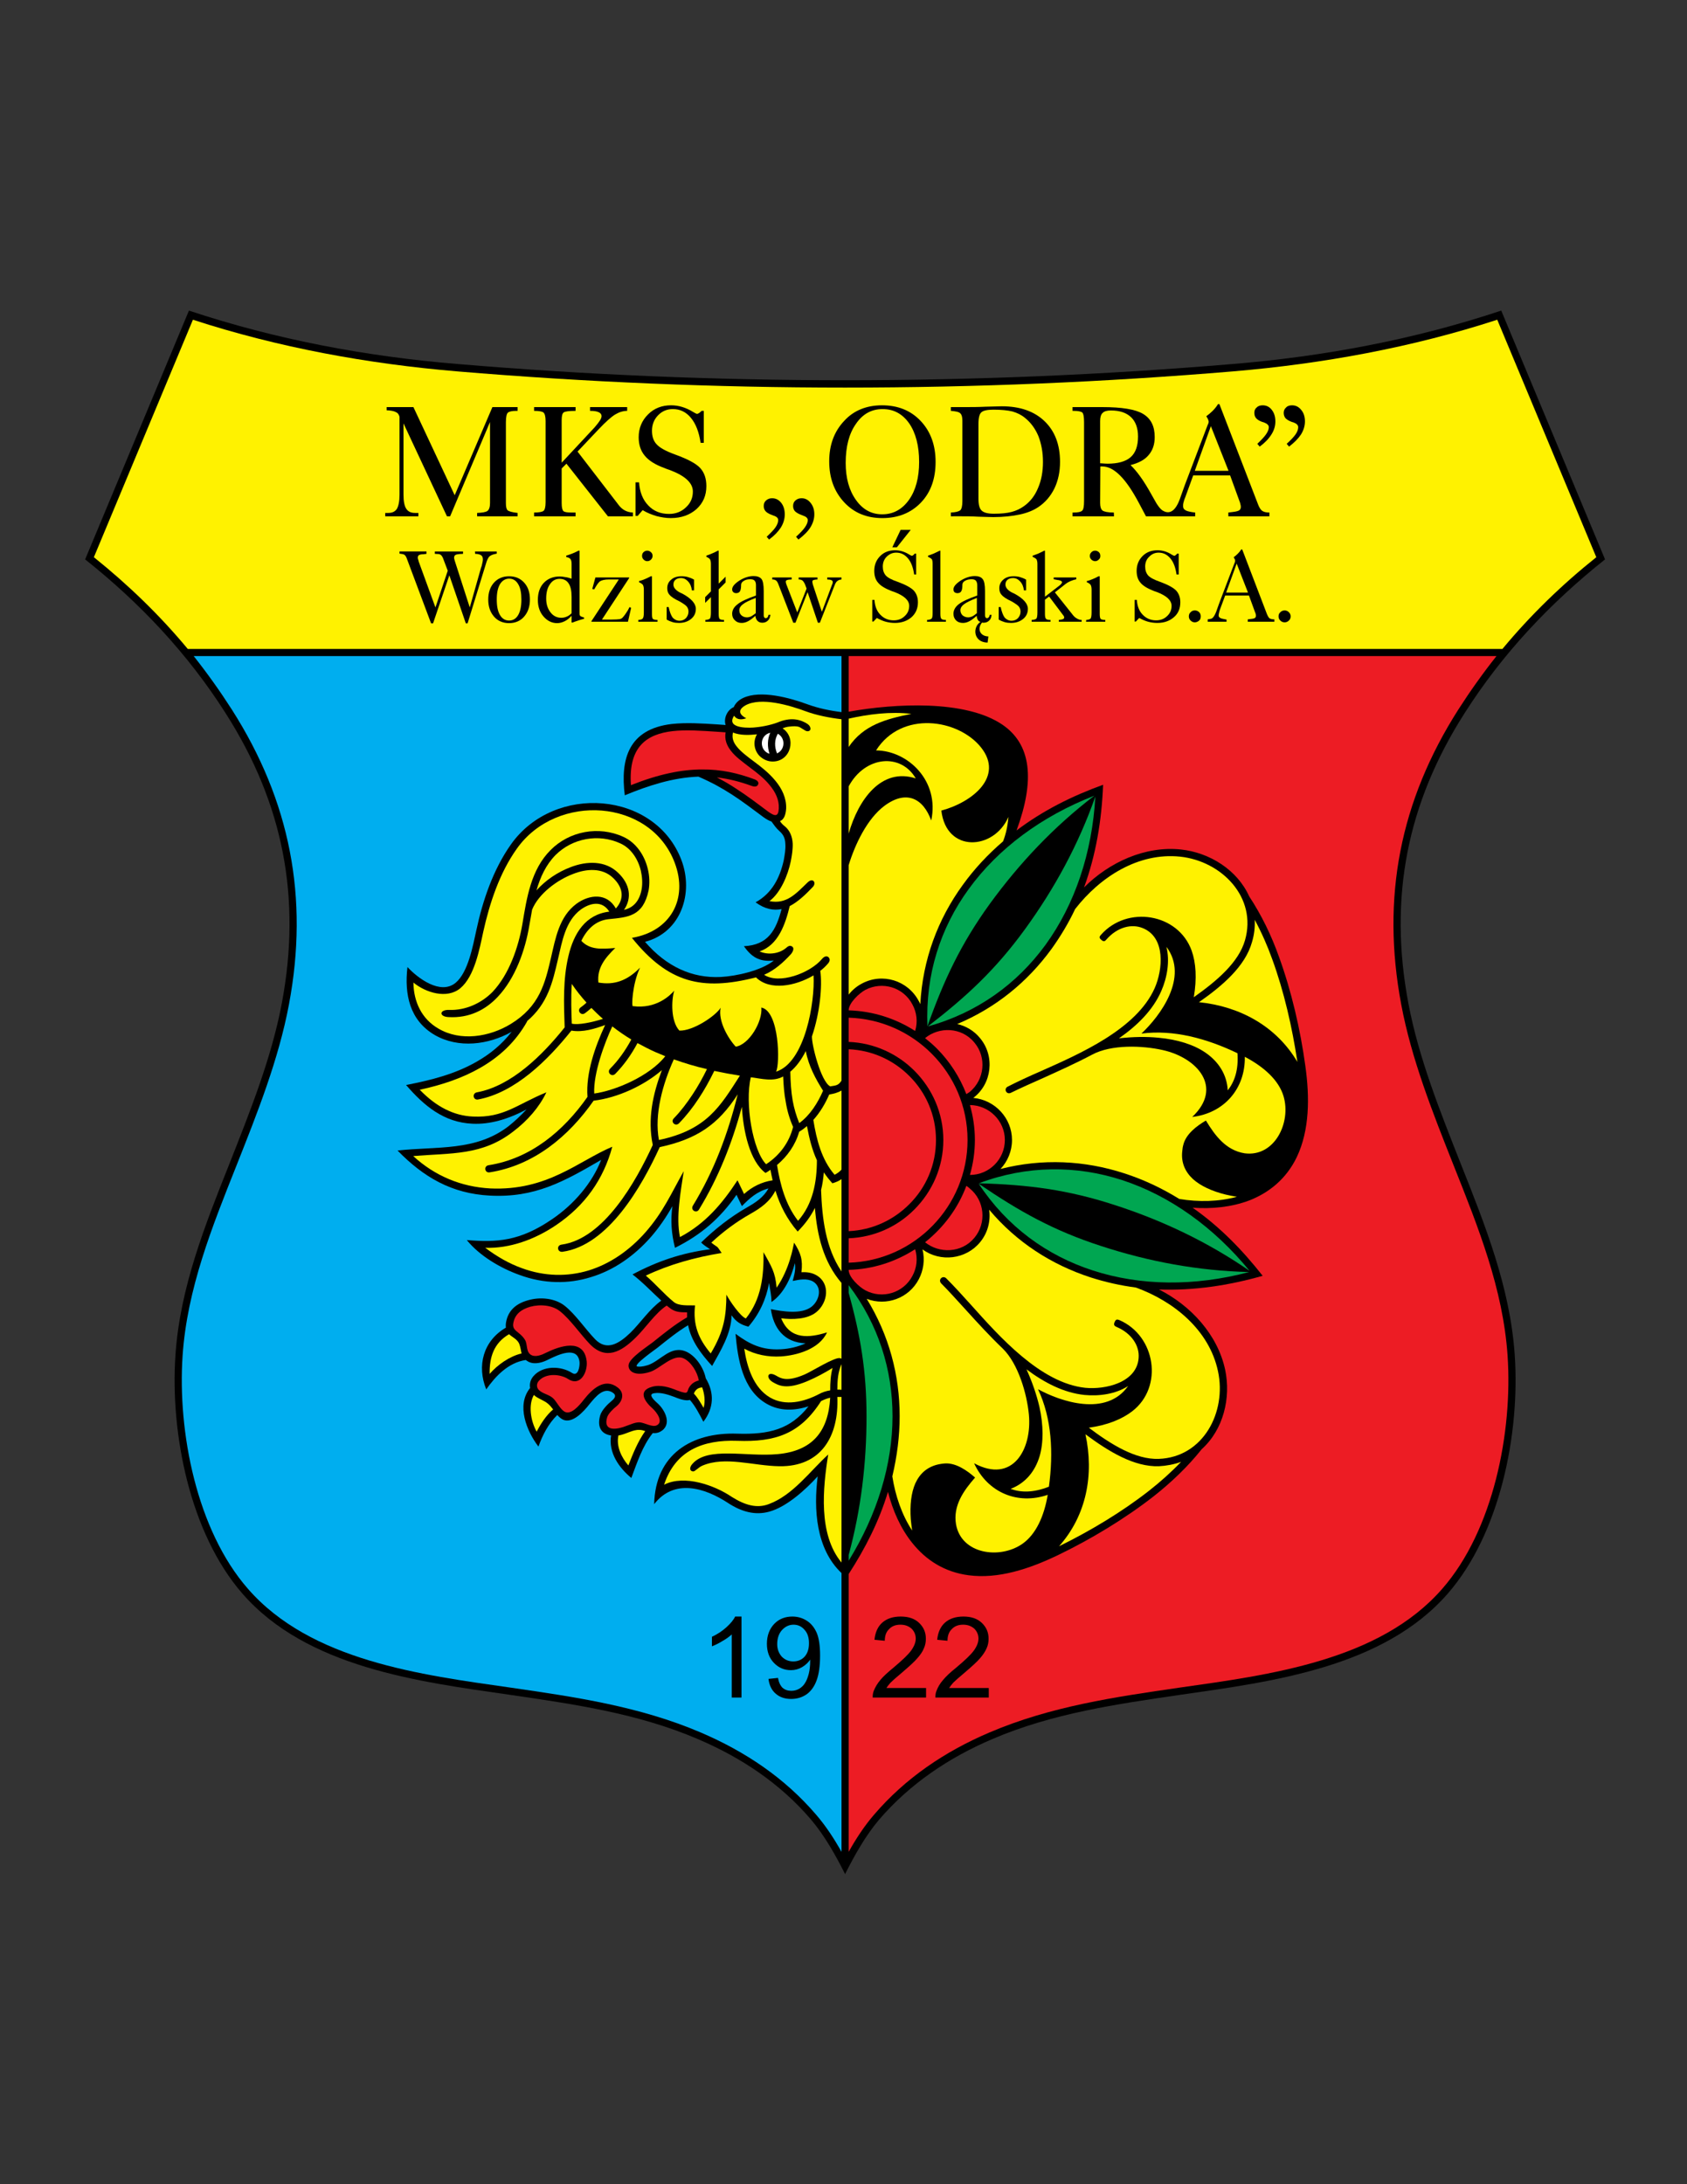 <?xml version="1.0" encoding="iso-8859-1"?>
<!-- Generator: Adobe Illustrator 24.0.1, SVG Export Plug-In . SVG Version: 6.00 Build 0)  -->
<svg version="1.1" id="Layer_1" xmlns="http://www.w3.org/2000/svg" xmlns:xlink="http://www.w3.org/1999/xlink" x="0px" y="0px"
	 viewBox="0 0 612 792" style="enable-background:new 0 0 612 792;" xml:space="preserve">
<rect x="0" y="0" width="612" height="792" fill="#333333" stroke="none"/>
<path d="M447.192,131.992c-93.384,7.848-187.848,7.848-281.232,0c-33.12-2.736-65.808-8.856-97.416-19.368L30.888,202.84
	c19.944,15.84,37.296,34.272,50.976,55.8c20.88,32.688,27.576,66.96,20.376,105.12c-3.672,19.584-11.376,38.88-18.936,58.032
	c-8.928,22.464-18,45.072-19.656,69.552c-1.944,28.368,5.256,64.656,24.264,86.472c23.4,26.856,63.864,31.968,96.984,36.72
	c23.112,3.384,46.44,6.696,68.256,16.056c15.84,6.768,29.808,16.056,41.04,29.16c5.04,5.976,8.856,12.816,12.384,19.8
	c3.528-6.984,7.344-13.824,12.384-19.8c11.232-13.032,25.344-22.464,41.04-29.16c21.816-9.36,45.144-12.672,68.256-16.056
	c33.12-4.752,73.584-9.864,96.984-36.72c19.008-21.816,26.208-58.104,24.264-86.472c-1.656-24.479-10.728-47.088-19.656-69.552
	c-7.56-19.152-15.264-38.448-18.936-58.032c-7.2-38.16-0.504-72.432,20.376-105.12c13.68-21.528,31.032-39.96,50.976-55.8
	l-37.656-90.216C513,123.136,480.312,129.256,447.192,131.992z"/>
<path style="fill:#00AEEF;" d="M305.28,570.4c-9.288-8.784-10.152-23.184-8.64-35.064c-4.32,4.752-11.232,11.088-17.64,12.816
	c-5.04,1.368-9.936,0.072-14.904-3.168c-8.568-5.616-19.584-8.856-26.784,0.432c0.432-18.072,13.536-26.136,30.168-25.56
	c11.592,0.36,19.296-1.584,25.848-9.936c-5.04,1.656-10.44,1.872-15.264-0.936c-8.712-5.04-10.44-16.272-11.232-25.344
	c5.112,3.816,9.648,5.976,16.344,5.616c3.096-0.144,6.264-0.864,9.072-2.16c-7.992-0.288-11.664-5.76-12.6-12.384
	c4.176,0.792,11.16,2.016,14.832-0.936l0,0c2.808-2.304,3.888-6.984,0.504-9.072l0,0c-2.304-1.296-4.968-0.72-7.416-0.216
	c0.576-2.16,1.152-4.104,0.792-6.48c-1.224,4.896-3.888,11.016-8.496,14.112c0-2.664-0.504-4.32-0.864-6.912
	c-1.08,5.976-3.528,11.232-7.488,15.84c-2.664-0.648-4.464-1.728-6.12-4.104c-0.072,6.48-3.96,12.816-7.056,18.36
	c-4.032-4.392-7.56-9.072-8.712-14.76c-3.744,2.232-7.416,5.184-11.088,8.136c-0.504,0.432-9.36,6.552-7.272,6.84
	c0.648,0.072,1.584,0.144,3.744-0.504c4.752-1.584,8.352-7.488,14.112-4.824c3.312,1.584,6.12,5.688,6.912,9.576
	c3.24,5.4,2.88,10.872-0.864,15.768c-1.44-2.736-2.88-5.616-4.896-7.92c-0.936,0.288-2.52,0.216-5.616-1.08
	c-2.16-0.792-4.824-1.728-7.2-1.368c-1.944,0.216-1.368,1.512,1.008,3.6c2.952,2.592,5.544,8.064,0.936,10.44
	c-0.864,0.432-1.728,0.504-2.592,0.432c-3.744,4.68-5.688,10.728-7.776,16.272c-4.536-3.744-8.352-9.216-7.344-15.408
	c-3.168-0.432-5.256-2.664-3.96-7.272c0.576-1.944,2.736-4.104,4.248-5.328c0.936-0.792,1.728-1.8,0.576-2.736
	c-3.456-2.664-6.624,1.512-8.568,3.816c-2.448,3.168-6.336,7.2-9.648,5.832c-0.792-0.36-1.512-1.008-2.16-1.728
	c-3.168,3.024-5.4,7.344-6.84,11.448c-4.248-5.544-8.136-14.976-3.024-21.24c-0.288-1.512,0.144-3.096,1.224-4.32
	c3.384-3.888,9.936-3.744,13.968-1.152c2.304,1.512,2.88-2.52,2.736-3.96c-0.72-6.048-7.92-2.521-11.088-1.008
	c-2.16,1.152-5.04,2.088-7.416,0.936c-0.36-0.216-0.72-0.432-1.008-0.648c-6.336,0.936-11.016,5.904-14.328,10.656
	c-3.456-8.496-1.152-17.568,7.128-22.392c-0.072-0.576-0.072-1.224,0.072-2.016c0.792-4.392,3.816-6.768,7.992-7.92
	c4.464-1.296,9.72-0.72,13.176,1.944c3.96,3.096,7.488,8.424,11.16,12.24c4.176,4.248,8.568,1.656,12.816-2.448
	c3.528-3.456,6.984-8.64,11.16-11.592c-3.456-3.168-6.696-6.624-10.44-9.504c9.216-4.896,17.856-7.776,28.152-9.144
	c-1.008-0.648-2.52-1.584-3.24-2.448c5.04-4.896,10.44-9.144,16.56-12.672c3.168-1.8,6.048-3.672,7.848-6.912
	c-4.104,1.08-6.84,3.528-9.648,6.408l-1.944-4.104c-5.976,8.568-12.888,14.544-22.32,19.224c-1.296-5.112-1.656-9.936-0.936-15.12
	c-2.304,4.104-4.896,7.848-7.776,11.16c-6.192,7.056-13.68,12.168-21.888,14.616c-8.136,2.52-16.992,2.448-25.92-0.864
	c-6.84-2.448-14.4-6.912-19.008-12.6c10.872,0.864,19.152,0.504,31.032-7.632c7.92-5.4,14.472-13.104,17.712-21.456
	c-13.464,7.848-24.048,13.824-40.392,12.96c-13.824-0.72-23.976-6.624-33.48-16.344c14.4-1.584,28.368,0.36,40.32-8.856
	c2.16-1.728,4.32-3.744,6.48-6.048c-6.912,3.672-13.392,5.472-19.584,5.184c-10.44-0.432-17.64-6.552-24.12-14.04
	c8.928-1.728,17.64-3.888,25.56-8.424c4.968-2.808,9.288-6.408,12.744-10.872c-8.424,4.752-19.296,6.12-27.936,1.152
	c-9.072-5.328-11.016-14.688-9.864-24.624c3.672,3.96,11.952,10.296,17.496,5.688c4.536-3.816,6.264-13.464,7.488-19.008
	c2.304-10.8,6.12-22.032,12.528-31.104c15.696-22.248,52.488-19.44,61.92,5.76c4.392,11.736-0.072,26.064-13.248,29.52
	c7.776,9,17.064,13.248,27.432,12.744c5.616-0.288,14.832-2.304,19.296-5.976c-5.544,0.648-8.28-1.584-10.872-5.184
	c8.856-0.432,11.664-5.832,13.68-13.464c-2.88,0.576-5.976,0.072-9.432-2.448c5.904-3.24,8.784-8.784,10.224-15.264
	c0.36-2.016,0.72-4.032,0.576-5.904c-0.072-2.016-0.648-3.312-2.088-4.608c-1.368-1.224-1.872-2.088-2.952-3.528
	c-0.936-0.288-1.872-0.864-2.808-1.512c-4.248-3.168-7.776-5.832-11.448-8.208l0,0c-3.672-2.376-7.416-4.464-12.24-6.552
	c-9.36,0.36-18.144,3.24-26.712,6.768C225,275.2,228.024,264.4,243.648,262.528c5.256-0.576,11.088-0.216,16.56,0.144
	c1.008,0.072,2.088,0.144,3.024,0.216c-0.792-2.376,0.576-5.472,2.952-6.48c0.648-1.512,1.872-2.592,3.384-3.312
	c6.408-3.024,17.136,0,23.4,2.304c3.96,1.44,8.136,2.304,12.312,2.808v-20.304H70.272c4.968,6.264,9.576,12.744,13.824,19.368
	c21.168,33.192,28.008,68.184,20.736,106.92c-3.744,19.944-11.448,39.312-19.08,58.536c-8.856,22.248-17.856,44.568-19.512,68.832
	c-1.872,27.648,5.112,63.288,23.688,84.528c22.824,26.208,63,31.248,95.328,35.856c23.328,3.384,46.728,6.768,68.976,16.272
	c16.128,6.912,30.384,16.416,41.904,29.88c3.528,4.104,6.48,8.64,9.144,13.392V570.4z"/>
<path style="fill:#ED1C24;" d="M458.064,462.616c-12.384,3.528-24.984,5.4-37.584,4.968c11.52,5.832,21.24,16.344,23.976,29.088
	c2.16,10.224-0.648,21.744-8.496,28.8c-5.112,6.408-11.088,12.096-17.496,17.136c-10.44,8.136-22.752,15.552-34.704,21.312
	c-10.368,4.968-21.6,8.712-32.4,7.272c-8.784-1.152-15.48-5.544-20.376-11.664c-4.248-5.256-7.128-11.808-8.856-18.576
	c-3.24,10.728-8.208,20.448-14.256,29.808v100.728c2.664-4.752,5.616-9.288,9.144-13.392c11.448-13.392,25.848-23.04,41.904-29.88
	c22.248-9.504,45.648-12.888,68.976-16.272c32.328-4.608,72.504-9.648,95.328-35.856c18.576-21.24,25.56-56.88,23.688-84.528
	c-1.656-24.264-10.656-46.584-19.512-68.832c-7.632-19.224-15.336-38.592-19.08-58.536c-7.272-38.736-0.432-73.728,20.736-106.92
	c4.248-6.624,8.856-13.104,13.824-19.368H307.872v20.16c16.992-3.024,42.12-4.32,55.512,4.536c10.872,7.2,12.096,20.304,5.4,38.52
	c9.648-7.272,20.088-12.456,31.392-16.56c-0.504,12.888-2.592,25.416-6.912,37.224c9.144-9.144,22.176-15.12,35.136-13.752
	c10.296,1.08,20.448,7.344,24.768,16.992c4.464,6.768,8.064,14.184,10.8,21.888c4.536,12.456,7.776,26.424,9.576,39.6
	c1.584,11.304,1.584,23.184-3.096,33.048c-3.816,7.92-10.08,12.96-17.352,15.768c-6.336,2.376-13.464,3.096-20.448,2.592
	C442.512,444.832,450.648,453.184,458.064,462.616z"/>
<path style="fill:#FFF200;" d="M447.408,134.656c32.4-2.736,64.8-8.64,95.76-18.72l35.928,86.112
	c-12.456,9.936-23.904,21.024-34.056,33.264H68.112c-10.152-12.24-21.672-23.328-34.056-33.264l35.928-86.112
	c30.96,10.08,63.36,15.984,95.76,18.72C259.272,142.504,353.88,142.504,447.408,134.656z"/>
<path style="fill:#FFF200;" d="M305.28,506.536c-0.504,0-1.008,0-1.512,0c0.576,14.328-5.904,25.344-21.024,25.128
	c-9.576-0.144-19.656-3.744-27.936-0.216c-1.512,0.648-2.592,2.088-3.312,2.088c-1.296,0-1.512-1.368-0.36-2.664
	c5.545-6.48,19.512-2.52,31.032-3.6c12.312-1.152,18.288-7.92,19.008-20.448c-1.08,0.216-2.16,0.648-3.312,1.224
	c-7.632,11.952-16.632,14.904-30.456,14.4c-12.312-0.432-22.392,3.456-26.496,15.912c7.416-3.744,18.36,0.216,24.624,4.464
	c4.824,3.024,9.072,4.176,13.32,2.592c8.784-3.24,14.976-11.952,21.6-18c-1.944,12.096-3.672,28.944,4.824,39.168V506.536z"/>
<path style="fill:#FFF200;" d="M305.28,494.656c-1.296,2.808-1.512,5.976-1.512,9.216c0.504,0,1.008,0,1.512,0.072V494.656z"/>
<path style="fill:#FFF200;" d="M305.28,465.208c-6.624-7.704-8.856-17.352-9.648-27.216c-1.512,3.024-3.528,5.832-6.264,8.568
	c-3.96-4.608-6.408-9.504-8.064-14.832c-1.944,3.888-5.112,6.192-9.072,8.424c-5.112,2.88-9.864,6.408-14.184,10.44
	c2.808,2.232,1.584,0.576,3.744,3.744c-9.72,1.584-19.008,4.176-27.504,8.208c3.528,3.024,6.552,6.624,10.152,9.576
	c1.872,1.512,5.256,1.152,7.704,1.224c-0.792,7.056,1.224,12.096,5.688,17.424c4.968-8.28,5.616-13.824,5.688-21.312
	c1.224,2.304,4.968,7.776,7.056,8.64c5.616-6.984,6.552-15.408,6.408-24.048c2.808,5.112,4.248,7.056,4.752,12.888
	c4.752-6.912,5.976-14.688,6.336-16.344c2.376,3.672,3.24,6.12,2.664,10.728c2.304-0.144,4.104,0.288,5.544,1.152l0,0
	c4.968,2.952,4.104,9.864-0.144,13.32l0,0c-3.311,2.664-8.784,2.736-12.744,2.232c3.24,7.992,10.296,7.056,16.632,5.112
	c-2.808,6.12-11.088,8.352-16.704,8.712c-4.68,0.288-9.36-0.648-13.32-2.808c0.936,6.48,3.312,14.184,9.36,17.712
	c5.616,3.24,12.312,1.584,17.712-1.224c1.296-0.72,2.664-1.152,4.104-1.368c0-2.808,0.144-5.544,0.864-8.136
	c-2.952,1.8-5.976,3.456-9.072,4.752c-7.632,3.24-10.44,1.656-12.672,0.36c-2.52-1.512-1.944-4.176,1.296-2.304
	c1.728,1.008,3.96,2.304,10.296-0.432c2.16-0.864,11.16-6.552,12.888-5.904l0.504,0.144V465.208z"/>
<path style="fill:#FFF200;" d="M305.28,391.84V260.8c-4.32-0.504-9.144-1.44-13.176-2.952c-5.688-2.088-15.984-5.184-21.672-2.088
	c-2.088,1.152-3.096,2.952,0.288,4.68c-1.368,0.504-3.24,0.72-4.248-0.72l0,0c-0.072-0.072-0.144-0.144-0.144-0.216
	c-3.384,5.112,6.768,4.392,7.632,4.248c3.312-0.288,6.696-1.152,8.928-2.088c1.08-0.432,2.16-0.648,3.24-0.792c0,0,0,0,0.072,0
	h-0.072c0,0,0,0,0.072,0c1.728-0.216,3.672,0.072,5.328,0.864c0.792,0.36,2.088,1.008,2.376,1.944
	c0.504,1.224-0.648,1.8-1.656,1.296c-0.792-0.432-1.8-1.152-2.304-1.368c-1.008-0.36-2.232-0.288-3.528-0.144l0,0
	c-0.864,0.072-1.728,0.288-2.52,0.648c5.184,3.384,3.024,12.024-3.6,12.024c-1.8,0-3.456-0.792-4.68-1.944
	c-2.088-2.088-2.52-5.328-1.008-7.92c-2.808,0.288-6.048,0.432-8.712-0.648c-0.432,1.944,0.144,3.528,1.296,4.968
	c1.44,1.872,3.816,3.672,6.336,5.544c2.52,1.872,5.472,4.176,7.776,6.984c2.376,2.88,4.032,6.264,3.888,10.08
	c-0.072,1.152-0.288,2.088-0.576,2.808l0,0c-0.432,0.936-0.936,1.44-1.656,1.728c0.432,0.72,1.008,1.296,1.728,1.872
	c1.944,1.584,2.736,3.816,2.88,6.264c0.072,2.088-0.288,4.392-0.72,6.552c-1.008,4.824-3.6,11.232-7.704,14.328
	c6.192,1.224,9.576-2.664,13.824-6.768c2.016-1.944,3.312,0.216,1.872,1.656c-2.664,2.808-5.4,5.4-8.352,6.912
	c-1.512,6.336-4.104,14.184-10.944,16.416c2.88,1.368,6.912,0.936,9.432-1.08c1.008-0.936,1.512-1.008,2.016-0.864
	c1.512,0.576,0.576,2.16,0,2.88c-2.736,3.024-6.048,5.976-9.792,7.56c5.4,3.6,16.632-0.576,20.952-5.688
	c0.864-1.08,1.8-1.224,2.376-0.72c0.432,0.432,0.792,1.152-0.072,2.232c-0.792,0.936-1.728,1.872-2.88,2.736
	c0.792,5.544-0.144,15.336-3.024,23.76c-0.144,2.952,3.24,16.416,6.624,18.144C303.192,393.568,304.056,393.712,305.28,391.84z"/>
<path style="fill:#FFF200;" d="M305.28,424.096v-10.728V395.44c-1.224,0.72-2.736,1.152-4.464,1.44
	c-1.44,3.312-3.312,6.48-5.76,9.216c1.152,7.128,2.952,14.328,7.704,19.872C303.696,425.536,304.56,424.888,305.28,424.096z"/>
<path style="fill:#FFF200;" d="M305.28,461.032v-33.48c-1.008,0.72-2.088,1.152-3.312,1.512c-1.152-1.296-2.16-2.52-3.096-3.96
	c-0.216,2.304-0.504,4.392-1.008,6.408C298.224,441.736,299.52,452.536,305.28,461.032z"/>
<path style="fill:#FFF200;" d="M226.368,329.92c3.528-0.792,5.688-3.384,6.408-7.488c0.36-2.088,0.216-4.464-0.288-6.696
	c-1.008-4.248-3.6-8.208-7.488-9.936c-7.848-3.6-17.352-1.872-23.472,4.248c-3.528,3.6-5.544,8.064-6.912,12.816
	c3.384-3.744,7.632-6.624,12.384-8.424c5.76-2.232,12.6-2.52,17.28,2.088C228.456,320.488,229.392,325.528,226.368,329.92z"/>
<path style="fill:#FFF200;" d="M207.432,356.776c-0.36,5.256-0.144,10.44,0,14.4c2.232,0.576,7.272-0.432,11.304-1.728
	c-1.44-1.224-2.808-2.592-4.176-3.96c-0.144,0.072-0.216,0.216-0.36,0.288c-0.576,0.504-1.224,1.08-1.944,1.584
	c-1.512,1.152-3.096-1.008-1.584-2.088c0.648-0.432,1.224-0.936,1.8-1.44c0.072-0.072,0.216-0.216,0.288-0.288
	C210.888,361.456,209.088,359.224,207.432,356.776z"/>
<path style="fill:#FFF200;" d="M222.12,372.184c-2.808,5.976-6.912,17.064-6.552,24.336c7.56-1.008,20.16-6.336,25.776-13.536
	c-1.152-0.504-2.304-0.936-3.456-1.44c-2.304-1.008-4.464-2.16-6.624-3.312c-2.304,4.32-4.968,7.992-8.064,11.16
	c-1.296,1.296-3.168-0.504-1.872-1.872c2.952-2.952,5.472-6.48,7.704-10.584C226.656,375.496,224.352,373.912,222.12,372.184z"/>
<path style="fill:#FFF200;" d="M244.44,384.136c-4.032,8.928-7.128,19.944-5.4,29.232c17.424-3.672,22.248-12.24,29.376-23.328
	c-3.168-0.504-6.264-1.08-9.288-1.728c-1.728,3.528-3.6,6.912-5.616,9.936c-2.16,3.312-4.536,6.336-7.2,9.072
	c-1.296,1.296-3.168-0.504-1.872-1.8c2.52-2.592,4.752-5.544,6.84-8.712c1.872-2.808,3.6-5.904,5.184-9.144
	C252.36,386.728,248.328,385.504,244.44,384.136z"/>
<path style="fill:#FFF200;" d="M272.376,390.616c-2.232,9.504,0.72,26.64,5.544,31.536c4.896-3.168,8.424-7.92,9.792-13.536
	c-1.296-2.952-2.16-5.904-2.664-9.072c-0.576-2.952-0.792-5.904-0.936-9.216C280.512,392.344,276.264,391.12,272.376,390.616z"/>
<path style="fill:#FFF200;" d="M289.944,410.344c-1.44,4.896-4.248,8.856-8.064,12.096c1.152,7.128,3.096,14.4,7.632,20.232
	c5.4-6.048,6.84-14.112,6.84-21.96c-1.8-3.888-2.808-8.136-3.6-12.384C291.888,409.048,290.952,409.768,289.944,410.344z"/>
<path style="fill:#FFF200;" d="M292.32,381.112c-1.512,3.024-3.384,5.616-5.616,7.488c0.072,3.816,0.288,7.272,0.864,10.512
	c0.504,2.808,1.296,5.472,2.376,8.136c3.96-2.88,6.768-7.416,8.64-11.736C295.92,391.264,293.328,386.512,292.32,381.112z"/>
<path style="fill:#FFFFFF;" d="M282.168,266.056c-1.296,2.304-1.224,4.752-0.288,7.128
	C284.832,271.888,285.048,267.64,282.168,266.056z"/>
<path style="fill:#FFFFFF;" d="M279.144,273.328c-0.792-2.52-0.792-5.184,0.288-7.632C275.4,266.632,275.4,272.176,279.144,273.328z
	"/>
<path style="fill:#ED1C24;" d="M260.064,281.896c2.52,1.296,4.752,2.592,6.912,4.032l0,0c3.816,2.448,7.344,5.112,11.664,8.352
	c2.52,1.8,3.744,1.944,3.888-1.152c0.144-3.168-1.224-5.904-3.24-8.352c-2.088-2.592-4.896-4.752-7.344-6.552
	c-2.592-2.016-5.184-3.816-6.84-6.048c-1.512-1.944-2.304-4.103-1.872-6.624c-1.08-0.072-2.16-0.144-3.168-0.216
	c-5.472-0.36-11.16-0.792-16.128-0.216c-9.072,1.08-16.056,5.4-15.048,19.584c10.152-4.032,18.432-5.688,25.776-5.688
	c6.984-0.072,13.104,1.368,18.936,3.528c1.584,0.576,1.728,1.44,1.368,2.016c-0.288,0.576-1.008,0.936-2.448,0.36
	C268.56,283.48,264.456,282.4,260.064,281.896z"/>
<path style="fill:#FFF200;" d="M254.736,503.08c-1.44,0.072-2.448,0.792-3.024,2.232c1.368,1.44,2.448,3.312,3.528,5.184
	C255.96,508.12,255.528,505.312,254.736,503.08z"/>
<path style="fill:#FFF200;" d="M234.072,518.92c-0.648-0.216-1.368-0.432-2.088-0.432c-2.448-0.144-5.04,1.656-7.632,2.016
	c-0.864,3.888,1.08,7.992,3.6,10.872C229.608,527.128,231.408,522.664,234.072,518.92z"/>
<path style="fill:#FFF200;" d="M200.664,511.072c-0.576-0.792-1.152-1.44-1.8-2.016c-1.44-1.296-4.032-2.016-5.184-3.24
	c-2.016,3.456-1.296,9.216,1.008,13.32C196.128,516.328,198.216,513.088,200.664,511.072z"/>
<path style="fill:#FFF200;" d="M189.216,490.768c-0.288-1.08-0.36-2.232-0.864-3.528c-0.72-1.656-2.448-2.304-3.672-3.456
	c-5.544,3.24-7.128,8.28-7.056,14.4C180.504,494.872,184.896,491.776,189.216,490.768z"/>
<path style="fill:#ED1C24;" d="M249.264,477.664c0-0.576,0-1.152,0-1.8c-2.592,0-4.464-0.072-6.48-1.728
	c-0.288-0.216-0.576-0.504-0.936-0.72c-4.104,2.664-7.776,8.28-11.304,11.664c-5.184,5.112-10.728,8.208-16.488,2.376
	c-3.528-3.672-7.128-9-10.944-12.024c-2.736-2.16-7.128-2.592-10.8-1.584c-3.168,0.936-5.544,2.592-6.12,6.048
	c-0.288,1.728,0.72,2.448,1.872,3.384c0.936,0.72,1.944,1.728,2.448,2.664c0.936,1.656,0.216,4.464,2.376,5.472
	c1.512,0.72,3.744-0.144,5.112-0.864c4.968-2.448,13.824-5.544,14.832,3.024c0.432,3.816-2.232,9.36-6.696,6.48
	c-2.88-1.872-8.136-2.232-10.656,0.648c-0.864,0.936-0.936,2.376,0,3.312c1.512,1.44,3.6,1.584,5.112,2.952
	c1.296,1.152,2.52,3.888,4.176,4.897c2.304,1.296,5.112-1.872,7.128-4.464c2.952-3.744,7.488-7.992,12.24-4.248
	c2.52,1.944,1.8,4.896-0.504,6.768c-1.008,0.792-3.024,2.664-3.384,4.032c-1.368,4.68,2.52,4.536,5.76,3.528
	c2.952-1.008,4.32-1.8,6.12-1.728c1.728,0.144,4.536,1.872,6.12,1.08c2.592-1.296-0.144-4.896-1.512-6.12
	c-2.592-2.232-5.688-6.336-0.216-7.848c3.024-0.864,6.264,0.143,9.072,1.296c2.52,0.936,3.312,1.008,3.6,0.648
	c0.504-0.432,0.216-1.512,1.944-3.096c0.72-0.576,1.512-0.936,2.376-1.152c-0.504-2.952-2.736-6.696-5.472-7.992
	c-3.888-1.8-8.568,3.744-12.24,4.896c-5.472,1.728-7.92-0.216-7.776-2.448c0.144-2.52,6.84-6.768,8.856-8.352
	C240.912,483.424,245.016,480.112,249.264,477.664z"/>
<path style="fill:#FFF200;" d="M280.296,427.984c-0.288-1.296-0.576-2.52-0.792-3.816c-0.576,0.432-1.152,0.792-1.8,1.152
	c-5.76-4.32-8.064-15.192-8.568-23.976c-3.528,13.032-8.424,25.56-15.552,37.224c-0.936,1.584-3.168,0.216-2.232-1.368
	c7.704-12.6,12.744-26.136,16.272-40.392c-7.128,11.088-14.976,16.272-28.296,19.152c-6.48,14.184-18.648,35.64-35.28,37.944
	c-1.872,0.216-2.232-2.304-0.36-2.592c15.336-2.088,27-22.824,33.12-36.144c-1.944-9.36,0-18.36,3.312-27.144
	c-6.48,5.616-16.128,10.08-24.768,11.088c-9.072,12.96-21.672,23.472-37.728,25.992c-1.8,0.288-2.232-2.304-0.36-2.592
	c15.264-2.376,27.216-12.456,35.856-24.768c-0.648-8.64,2.808-18.36,6.408-26.064c-3.744,1.368-8.136,2.736-12.24,2.016
	c-8.568,10.728-20.376,22.464-33.84,24.984c-1.8,0.36-2.304-2.232-0.432-2.592c12.528-2.304,23.76-13.464,31.824-23.544
	c-0.288-8.568-0.648-17.352,1.368-25.848c1.944-8.28,6.192-15.12,14.832-16.128c-2.664-4.248-7.056-3.096-10.296-0.792
	c-5.688,4.176-6.84,11.736-8.352,18.144c-1.944,8.352-3.672,15.984-11.232,22.392l0.072,0.072
	c-4.176,7.416-10.008,12.816-17.064,16.848c-6.408,3.672-13.824,6.192-21.888,7.92c5.976,6.192,12.384,9.432,19.296,9.72
	c11.232,0.504,15.912-4.392,26.64-8.784c-2.592,5.4-6.84,10.296-12.096,14.256c-11.232,8.712-22.392,7.704-36.216,8.856
	c7.848,7.2,17.352,11.16,27.936,11.736c20.808,0.936,31.968-9.936,44.28-15.12c-3.24,11.952-9.936,21.312-20.304,28.368
	c-7.848,5.328-16.992,8.568-25.776,8.28c4.392,3.312,8.784,5.76,13.176,7.344c8.352,3.096,16.704,3.168,24.336,0.864
	c7.704-2.376,14.76-7.2,20.664-13.896c6.408-7.344,9.216-13.896,13.824-22.104c-1.08,7.344-2.88,16.56-1.368,23.904
	c9.216-4.896,15.264-12.024,20.88-20.592l2.376,4.968C272.88,430.288,276.408,428.56,280.296,427.984z"/>
<path style="fill:#FFF200;" d="M295.128,353.68c-6.552,3.888-15.84,5.688-20.88,0.72c-19.728,5.04-31.896,1.944-45-14.328
	c14.04-2.377,20.448-14.112,15.552-27.144c-8.712-23.328-42.84-25.632-57.312-5.184c-6.264,8.784-9.864,19.728-12.168,30.096
	c-1.368,6.336-3.168,16.2-8.352,20.52c-4.896,4.032-12.672,1.512-16.992-2.088c0.072,6.912,2.952,13.176,9.072,16.704
	c8.064,4.752,18.504,3.024,26.208-1.656c10.512-6.408,12.456-14.76,14.616-23.976c1.656-7.2,3.024-15.048,9.288-19.656
	c4.68-3.384,11.016-4.032,14.256,1.728c3.24-3.6,2.592-7.632-0.936-11.016c-3.96-3.888-9.792-3.384-14.544-1.512
	c-5.76,2.16-12.528,7.128-14.904,12.96c-0.36,1.944-0.648,3.816-1.008,5.688c-1.44,8.856-5.04,19.152-11.448,25.92
	c-4.464,4.752-10.368,7.776-17.856,7.344c-3.528-0.144-3.384-2.736,0.216-2.592c5.976,0.216,11.736-2.448,15.768-6.552
	c5.976-6.336,9.36-16.128,10.8-24.552c1.584-9.504,3.096-19.728,10.224-26.856c6.84-6.912,17.496-8.856,26.352-4.824
	c4.68,2.088,7.776,6.768,8.928,11.664c0.648,2.592,0.72,5.328,0.288,7.776c-2.016,9.504-7.488,9.72-14.544,10.44
	c-4.68,0.504-7.848,3.672-9.864,7.848c3.096,3.312,7.272,3.024,12.312,2.592c-3.528,3.456-6.696,7.128-6.12,12.528
	c5.76,1.008,10.44-0.648,15.12-5.4c-2.808,5.688-3.24,14.76-2.52,13.968c8.28,1.08,13.392-3.816,14.904-5.616
	c-1.08,3.6-1.224,11.16,1.872,14.472c4.968,0.216,13.248-5.4,14.976-8.28c-1.008,4.752,2.664,11.088,5.472,14.112
	c4.824-0.72,9.792-9.072,9.288-14.184c6.552,1.224,6.84,20.592,5.328,23.256C292.104,385.288,295.704,363.112,295.128,353.68z"/>
<path style="fill:#FFF200;" d="M307.872,302.272c3.528-12.384,11.88-24.048,24.336-20.016c-5.328-9.216-18.288-8.28-24.336,2.88
	V302.272z"/>
<path style="fill:#FFF200;" d="M307.872,270.88c5.328-7.92,13.392-10.152,22.752-12.024c-7.56-0.936-15.696,0.144-22.752,1.728
	V270.88z"/>
<path style="fill:#FFF200;" d="M307.872,360.664c1.224-1.584,2.88-3.024,4.824-4.032c7.416-3.96,16.632-1.152,20.592,6.336
	c0.216,0.36,0.432,0.72,0.576,1.152c0.864-16.128,6.336-30.816,15.48-43.344c4.104-5.688,9-10.944,14.544-15.696
	c1.008-2.592,1.656-5.4,1.944-8.856c-5.256,12.096-22.536,13.176-24.336-2.304c11.448-3.096,22.752-12.384,14.4-22.896
	c-8.28-10.368-28.872-13.464-38.088,1.08c11.52,0.072,23.112,11.016,20.016,25.416c-2.88-7.992-9-11.304-17.064-5.256
	c-6.192,4.68-10.584,13.896-12.888,21.456V360.664z"/>
<path style="fill:#FFF200;" d="M314.424,470.968c8.064,13.104,11.952,27.648,11.952,42.552c0,7.2-0.936,14.544-2.664,21.816
	c1.08,6.984,3.456,13.968,7.2,19.656c-0.216-1.368-0.36-2.736-0.504-4.104c-0.36-5.112,0.144-9.576,1.656-13.032
	c1.656-3.6,4.392-6.048,8.568-6.912c0.648-0.144,1.368-0.216,2.088-0.288l0,0c4.104-0.288,8.136,2.592,11.016,5.112
	c-4.176,4.752-8.064,10.224-6.912,16.992c1.944,10.8,15.84,12.744,24.048,7.056c4.968-3.456,7.92-10.08,9.216-17.784
	c-10.872,3.744-21.816-0.792-26.712-11.448c13.968,7.56,21.096-5.04,19.872-17.712c-0.72-7.488-3.816-18.288-9.432-23.832
	c-4.752-4.536-9.288-9.504-13.464-14.112c-3.168-3.456-6.12-6.768-8.856-9.504c-1.368-1.368,0.504-3.168,1.8-1.872
	c2.808,2.808,5.832,6.12,9,9.648c10.224,11.376,25.128,28.296,41.4,30.024c7.272,0.72,18.72-1.872,19.368-10.8
	c0.36-4.392-2.448-8.928-8.064-11.304c-0.576-0.288-1.152-0.576-0.648-1.728c0.504-1.224,1.08-0.936,1.728-0.72
	c13.176,5.688,16.056,24.264,4.68,33.048c-3.744,2.88-9,5.04-15.768,5.976c8.136,6.12,16.992,11.592,25.344,11.304
	c16.2-0.576,24.696-16.992,21.528-31.752c-3.168-14.976-16.056-25.416-29.808-30.384c-5.544-0.72-11.016-1.944-16.416-3.672
	c-14.184-4.608-26.856-12.744-36.792-24.552c0.576,4.104-0.504,8.424-3.312,11.808c-5.112,6.192-14.328,7.344-20.88,2.592
	c0.936,3.744,0.36,7.632-1.368,10.872C329.688,470.752,321.552,473.704,314.424,470.968z"/>
<path style="fill:#FFF200;" d="M362.952,423.88c15.192-3.888,30.528-3.096,44.928,1.584c6.912,2.232,13.536,5.328,19.944,9.288
	c6.984,1.152,14.328,1.008,20.88-0.792c-1.368-0.216-2.736-0.504-4.032-0.792c-4.968-1.224-9.072-3.096-11.88-5.616
	c-2.88-2.664-4.392-6.048-3.888-10.224c0.072-0.72,0.144-1.44,0.36-2.16l0,0c0.936-3.96,4.896-6.912,8.208-8.856
	c3.312,5.472,7.272,10.8,14.04,11.88c10.872,1.44,16.992-11.16,14.112-20.736c-1.728-5.76-7.056-10.584-14.04-14.256
	c0.216,11.52-7.488,20.448-19.08,21.816c11.448-10.8,1.728-21.528-10.728-24.264c-7.344-1.656-18.576-2.088-25.56,1.656
	c-5.832,3.096-11.952,5.832-17.64,8.424c-4.248,1.872-8.28,3.672-11.808,5.4c-1.656,0.864-2.808-1.44-1.152-2.232
	c3.528-1.8,7.56-3.672,11.88-5.544c14.04-6.264,34.776-15.192,41.4-30.168c2.952-6.696,4.032-18.36-4.32-21.744
	c-4.032-1.656-9.216-0.432-13.248,4.176c-0.432,0.504-0.864,0.936-1.8,0.072c-1.008-0.792-0.576-1.296-0.144-1.8
	c9.504-10.8,28.008-7.848,32.904,5.688c1.584,4.464,1.944,10.08,0.792,16.92c8.352-5.904,16.272-12.6,18.576-20.664
	c4.464-15.552-8.496-28.728-23.544-30.312c-15.192-1.584-29.088,7.416-38.088,19.008c-2.376,5.04-5.256,9.864-8.568,14.472
	c-8.712,11.952-20.16,21.312-34.2,27.216c3.168,0.72,6.12,2.448,8.28,5.112c5.472,6.552,4.32,16.56-2.448,21.672
	c7.848,0.72,14.04,7.344,14.04,15.264C367.128,417.4,365.544,421.144,362.952,423.88z"/>
<path style="fill:#FFF200;" d="M428.472,530.08c-2.592,0.936-5.328,1.44-8.064,1.584c-9,0.288-18.216-5.328-26.64-11.592
	c3.168,14.544,0.432,29.376-9.576,40.608c11.304-5.544,22.752-12.384,32.688-20.16C420.912,537.352,424.8,533.896,428.472,530.08z"
	/>
<path style="fill:#FFF200;" d="M409.248,502.576c-4.536,2.952-10.512,3.744-15.84,3.24c-7.488-0.792-14.472-4.392-21.024-9.288
	c2.16,4.752,3.672,9.288,4.68,13.536c1.512,6.84,1.512,13.032,0.072,18c-1.656,5.472-5.112,9.72-10.512,11.808
	c3.744,1.368,8.208,1.44,13.896-0.792c1.656-12.168,1.08-24.768-3.96-35.352C384.696,508.192,401.328,513.88,409.248,502.576z"/>
<path style="fill:#FFF200;" d="M455.184,333.52c0.144,2.736-0.216,5.544-1.008,8.136c-2.448,8.712-10.656,15.768-19.224,21.744
	c14.832,1.512,28.08,8.712,35.712,21.672c-1.872-12.456-4.824-25.488-9.144-37.296C459.792,342.952,457.704,338.2,455.184,333.52z"
	/>
<path style="fill:#FFF200;" d="M423.144,343.312c1.296,5.184,0.288,11.16-1.872,16.056c-3.024,6.912-8.64,12.456-15.336,17.136
	c5.184-0.576,9.936-0.648,14.328-0.216c6.984,0.648,12.888,2.52,17.136,5.472c4.68,3.24,7.704,7.92,7.992,13.608
	c2.448-3.096,3.96-7.344,3.528-13.464c-11.088-5.328-23.184-8.64-34.848-7.128C420.84,368.44,431.424,354.328,423.144,343.312z"/>
<path style="fill:#ED1C24;" d="M307.872,457.864c23.904-0.72,43.128-20.448,43.128-44.496c0-12.24-4.968-23.256-13.032-31.32
	c-7.776-7.776-18.36-12.672-30.096-13.032v8.784c9.288,0.36,17.712,4.32,23.832,10.44c6.48,6.48,10.512,15.336,10.512,25.128
	c0,9.864-4.032,18.72-10.512,25.2c-6.12,6.192-14.544,10.08-23.832,10.44V457.864z"/>
<path style="fill:#ED1C24;" d="M307.872,446.416c8.568-0.36,16.272-4.032,21.96-9.72c6.048-5.976,9.72-14.184,9.72-23.328
	c0-9.072-3.672-17.28-9.72-23.256c-5.688-5.688-13.392-9.288-21.96-9.648V446.416z"/>
<path style="fill:#ED1C24;" d="M364.536,413.368c0-6.912-5.688-12.6-12.672-12.672c1.152,4.032,1.8,8.28,1.8,12.672
	c0,4.392-0.648,8.64-1.8,12.672C358.848,426.04,364.536,420.352,364.536,413.368z"/>
<path style="fill:#ED1C24;" d="M313.92,467.872c-2.16-1.152-6.048-4.68-6.048-7.416c8.856-0.216,17.064-2.952,24.12-7.488
	c1.008,3.384,0.576,6.84-1.008,9.72C327.744,468.808,320.112,471.184,313.92,467.872z"/>
<path style="fill:#ED1C24;" d="M353.52,448.792c-4.68,5.688-12.888,5.76-17.928,1.656c6.696-5.328,11.952-12.312,14.976-20.448
	c0.432,0.288,0.864,0.576,1.224,0.936C357.192,435.328,357.984,443.392,353.52,448.792z"/>
<path style="fill:#ED1C24;" d="M313.92,358.936c-2.16,1.152-6.048,4.752-6.048,7.416c8.856,0.288,17.064,2.952,24.12,7.488
	c1.008-3.312,0.576-6.768-1.008-9.648C327.744,358,320.112,355.696,313.92,358.936z"/>
<path style="fill:#ED1C24;" d="M353.52,378.088c-4.68-5.76-12.888-5.832-17.928-1.656c1.44,1.152,2.88,2.376,4.248,3.744
	c4.68,4.68,8.352,10.368,10.728,16.56c0.432-0.288,0.864-0.576,1.224-0.792C357.192,391.48,357.984,383.416,353.52,378.088z"/>
<path style="fill:#00A651;" d="M307.872,565.936c10.368-16.776,15.912-34.92,15.912-52.416c0-16.848-5.112-33.264-15.912-47.52
	v2.808c4.248,15.192,6.48,28.368,6.48,44.784c0,17.064-2.016,33.84-6.48,50.256V565.936z"/>
<path style="fill:#00A651;" d="M355.032,429.208c10.296,15.624,24.768,26.064,41.4,31.464c17.28,5.616,36.864,5.832,56.736,0.576
	c-18.36-0.432-36.288-3.744-53.712-9.432C382.32,446.272,369.792,439.288,355.032,429.208z"/>
<path style="fill:#00A651;" d="M453.312,460.816c-12.96-15.84-29.016-27.288-46.224-32.904c-16.632-5.4-34.488-5.4-51.984,1.152
	c17.856,0.504,32.112,2.304,49.176,7.848C421.704,442.528,438.192,450.376,453.312,460.816z"/>
<path style="fill:#00A651;" d="M336.6,372.184c18-4.968,32.4-15.48,42.696-29.592c10.656-14.688,16.92-33.336,18.072-53.784
	c-6.048,17.28-14.76,33.336-25.56,48.168C361.224,351.52,350.712,361.312,336.6,372.184z"/>
<path style="fill:#00A651;" d="M397.008,288.52c-19.08,7.416-34.92,19.152-45.576,33.84c-10.296,14.112-15.768,31.104-14.976,49.752
	c5.976-16.776,12.096-29.808,22.608-44.352C369.864,312.928,382.392,299.68,397.008,288.52z"/>
<path d="M268.992,615.544h-3.528v-22.896c-0.864,0.792-2.016,1.656-3.456,2.448c-1.368,0.864-2.664,1.44-3.744,1.872v-3.456
	c2.016-0.936,3.744-2.088,5.256-3.456c1.512-1.368,2.592-2.664,3.168-3.888h2.304V615.544z"/>
<path d="M278.784,608.776l3.456-0.36c0.288,1.656,0.864,2.808,1.656,3.6c0.864,0.72,1.872,1.08,3.168,1.08
	c1.152,0,2.088-0.288,2.952-0.792c0.792-0.504,1.512-1.152,2.016-2.016c0.576-0.864,1.008-2.016,1.368-3.384
	c0.36-1.44,0.504-2.952,0.504-4.464c0-0.144,0-0.36,0-0.648c-0.72,1.08-1.728,2.016-2.952,2.736c-1.224,0.72-2.592,1.08-4.032,1.08
	c-2.448,0-4.464-0.864-6.192-2.664c-1.656-1.728-2.52-4.032-2.52-6.912c0-2.952,0.936-5.4,2.664-7.2
	c1.728-1.8,3.96-2.664,6.552-2.664c1.944,0,3.672,0.504,5.256,1.512c1.584,1.008,2.736,2.448,3.6,4.392
	c0.792,1.872,1.224,4.608,1.224,8.208c0,3.744-0.432,6.768-1.224,8.928c-0.792,2.232-2.016,3.96-3.6,5.112
	c-1.656,1.152-3.528,1.728-5.688,1.728c-2.304,0-4.176-0.648-5.616-1.944C279.936,612.88,279.072,611.08,278.784,608.776
	L278.784,608.776z M293.472,595.816c0-2.016-0.504-3.672-1.656-4.896c-1.08-1.224-2.376-1.8-3.96-1.8
	c-1.584,0-2.952,0.648-4.176,1.944c-1.152,1.296-1.728,3.024-1.728,5.112c0,1.8,0.576,3.312,1.656,4.536
	c1.152,1.152,2.52,1.728,4.176,1.728c1.656,0,3.024-0.576,4.104-1.728C292.968,599.488,293.472,597.904,293.472,595.816z"/>
<path d="M335.952,612.088v3.456h-19.368c0-0.864,0.072-1.728,0.432-2.52c0.504-1.296,1.296-2.592,2.376-3.888
	c1.08-1.296,2.664-2.736,4.68-4.392c3.168-2.664,5.328-4.68,6.48-6.264c1.08-1.512,1.656-2.952,1.656-4.32
	c0-1.368-0.504-2.592-1.512-3.6c-1.08-0.936-2.376-1.44-4.032-1.44c-1.728,0-3.096,0.504-4.104,1.584
	c-1.08,1.008-1.584,2.448-1.584,4.248l-3.744-0.36c0.288-2.736,1.224-4.824,2.88-6.264c1.656-1.44,3.888-2.16,6.624-2.16
	c2.808,0,5.04,0.72,6.696,2.304c1.656,1.584,2.448,3.456,2.448,5.76c0,1.224-0.216,2.376-0.72,3.456
	c-0.432,1.152-1.296,2.376-2.376,3.6c-1.08,1.296-2.952,2.952-5.544,5.184c-2.16,1.8-3.528,3.024-4.176,3.672
	c-0.576,0.648-1.08,1.296-1.512,1.944H335.952z"/>
<path d="M358.704,612.088v3.456h-19.368c0-0.864,0.072-1.728,0.432-2.52c0.504-1.296,1.224-2.592,2.376-3.888
	c1.08-1.296,2.592-2.736,4.68-4.392c3.168-2.664,5.328-4.68,6.48-6.264c1.08-1.512,1.656-2.952,1.656-4.32
	c0-1.368-0.504-2.592-1.512-3.6c-1.08-0.936-2.376-1.44-4.032-1.44c-1.728,0-3.096,0.504-4.104,1.584
	c-1.08,1.008-1.584,2.448-1.584,4.248l-3.744-0.36c0.288-2.736,1.224-4.824,2.88-6.264c1.656-1.44,3.888-2.16,6.624-2.16
	c2.808,0,5.04,0.72,6.696,2.304c1.656,1.584,2.448,3.456,2.448,5.76c0,1.224-0.216,2.376-0.72,3.456
	c-0.504,1.152-1.296,2.376-2.376,3.6c-1.08,1.296-2.952,2.952-5.544,5.184c-2.16,1.8-3.528,3.024-4.176,3.672
	c-0.576,0.648-1.08,1.296-1.512,1.944H358.704z"/>
<path d="M354.384,222.352v-5.544c-2.232,0.864-3.816,1.656-4.68,2.304c-0.864,0.648-1.296,1.368-1.296,2.16
	c0,0.72,0.288,1.368,0.792,1.872c0.576,0.432,1.224,0.72,2.016,0.72c0.504,0,0.936-0.144,1.368-0.288
	C353.088,223.36,353.664,222.928,354.384,222.352L354.384,222.352z M355.68,225.52c-0.216-0.072-0.432-0.216-0.648-0.36
	c-0.432-0.432-0.648-1.08-0.72-1.872c-0.936,0.864-1.8,1.512-2.592,1.944c-0.792,0.432-1.585,0.648-2.376,0.648
	c-1.008,0-1.872-0.288-2.52-0.936c-0.576-0.576-0.936-1.368-0.936-2.376c0-1.296,0.648-2.448,1.8-3.384
	c1.224-1.008,3.528-2.088,6.84-3.24V212.2c0-0.72-0.216-1.296-0.504-1.656c-0.36-0.36-0.864-0.504-1.584-0.504
	c-0.864,0-1.656,0.144-2.376,0.576c-0.648,0.36-0.936,0.864-0.936,1.44c0,1.152-0.144,1.944-0.432,2.376
	c-0.288,0.432-0.72,0.648-1.368,0.648c-0.432,0-0.792-0.144-1.08-0.36c-0.216-0.216-0.36-0.576-0.36-1.008
	c0-1.008,0.864-2.016,2.592-3.168c1.728-1.08,3.456-1.656,5.184-1.656c1.296,0,2.304,0.36,2.808,1.08
	c0.576,0.648,0.864,2.088,0.864,4.32v8.856c0,0.288,0.072,0.576,0.216,0.72c0.144,0.216,0.288,0.288,0.504,0.288
	c0.288,0,0.504-0.144,0.648-0.36c0.216-0.216,0.288-0.504,0.36-0.864h0.648c-0.072,0.936-0.36,1.656-0.864,2.088
	c-0.504,0.504-1.152,0.792-2.016,0.792c-0.216,0-0.432,0-0.576-0.072c-1.872,2.304-0.72,4.968,2.304,5.04l-0.288,2.232
	C353.088,232.936,352.728,227.392,355.68,225.52z"/>
<path d="M147.456,202.192c-0.216-0.432-0.36-0.72-0.648-0.936c-0.216-0.216-0.504-0.288-0.864-0.36l-1.008-0.144v-0.792h9.792v0.864
	l-1.08,0.144c-0.864,0-1.44,0.144-1.728,0.36c-0.216,0.144-0.36,0.504-0.36,0.864c0,0.288,0.072,0.648,0.288,1.152
	c0,0.072,0,0.145,0,0.145l6.12,16.776l4.464-13.32l-1.8-4.752c-0.216-0.432-0.432-0.72-0.648-0.936
	c-0.288-0.216-0.576-0.36-0.936-0.36l-1.296-0.072v-0.864h10.224v0.864l-1.368,0.072c-0.648,0.072-1.08,0.144-1.44,0.36
	c-0.288,0.216-0.432,0.576-0.432,1.008c0,0.144,0.072,0.504,0.216,1.008c0.072,0.072,0.072,0.144,0.072,0.216l5.4,16.776
	l4.104-14.472c0.072-0.072,0.072-0.288,0.216-0.576c0.288-1.152,0.432-1.944,0.432-2.376c0-0.72-0.216-1.224-0.648-1.512
	c-0.432-0.288-1.152-0.504-2.16-0.504l-0.072-0.864h7.92v0.792l-1.008,0.216c-0.792,0.216-1.368,0.504-1.8,0.936
	c-0.36,0.504-0.792,1.296-1.08,2.377l-6.696,21.744h-0.648l-5.976-17.424l-5.904,17.424h-0.72L147.456,202.192z"/>
<path d="M184.68,225.016c1.368,0,2.52-0.648,3.312-2.016c0.792-1.368,1.152-3.24,1.152-5.616c0-2.376-0.36-4.248-1.152-5.544
	c-0.792-1.368-1.872-2.016-3.312-2.016c-1.368,0-2.52,0.72-3.312,2.016c-0.792,1.368-1.152,3.168-1.152,5.544
	c0,2.448,0.36,4.248,1.152,5.616C182.16,224.368,183.312,225.016,184.68,225.016L184.68,225.016z M192.24,217.384
	c0,2.592-0.72,4.608-2.088,6.192c-1.368,1.584-3.24,2.376-5.472,2.376c-2.232,0-4.104-0.792-5.472-2.376
	c-1.368-1.584-2.088-3.6-2.088-6.192c0-2.52,0.72-4.608,2.088-6.12c1.368-1.512,3.168-2.304,5.472-2.304
	c2.304,0,4.104,0.792,5.472,2.304C191.592,212.848,192.24,214.864,192.24,217.384z"/>
<path d="M207.36,222.352v-5.904c0-2.232-0.36-3.816-1.08-4.896c-0.72-1.152-1.872-1.656-3.312-1.656
	c-1.44,0-2.592,0.648-3.456,1.944c-0.936,1.296-1.368,3.025-1.368,5.184c0,2.016,0.504,3.672,1.584,5.04
	c1.008,1.296,2.304,1.944,3.888,1.944c0.72,0,1.368-0.143,2.016-0.432C206.208,223.36,206.784,222.928,207.36,222.352
	L207.36,222.352z M207.36,204.496c0-0.864-0.144-1.44-0.432-1.8c-0.288-0.36-0.792-0.576-1.512-0.72v-0.504
	c0.792-0.216,1.512-0.504,2.304-0.792c0.72-0.288,1.44-0.648,2.16-1.008h0.36v22.752c0,0.432,0.072,0.72,0.288,0.936
	c0.144,0.144,0.648,0.36,1.368,0.576v0.432c-0.936,0.216-1.728,0.504-2.376,0.72c-0.648,0.216-1.296,0.432-1.8,0.648h-0.36v-2.448
	c-0.792,0.864-1.584,1.512-2.448,1.944c-0.864,0.432-1.8,0.72-2.808,0.72c-1.944,0-3.6-0.864-4.968-2.448
	c-1.368-1.584-2.016-3.6-2.016-5.976c0-2.592,0.72-4.68,2.16-6.192c1.44-1.512,3.384-2.304,5.76-2.304
	c0.576,0,1.224,0.072,1.944,0.216c0.72,0.072,1.512,0.288,2.376,0.576V204.496z"/>
<path d="M214.56,225.448v-0.216l9.936-15.12h-3.168h-0.36c-1.656,0-2.736,0.288-3.384,0.72c-0.576,0.504-1.224,1.44-2.016,2.88
	l-0.72-0.144l1.152-4.176h12.24v0.216l-9.864,15.048h3.456c1.44,0,2.376-0.072,2.88-0.144c0.504-0.072,0.864-0.288,1.08-0.504
	c0.432-0.432,0.864-1.008,1.296-1.656c0.504-0.72,0.936-1.44,1.296-2.232l0.576,0.288l-1.152,5.04H214.56z"/>
<path d="M232.92,201.616c0-0.576,0.144-1.008,0.504-1.368c0.36-0.36,0.864-0.576,1.368-0.576c0.576,0,1.008,0.216,1.368,0.576
	c0.432,0.36,0.576,0.792,0.576,1.368c0,0.504-0.216,0.936-0.576,1.296c-0.36,0.36-0.792,0.576-1.368,0.576
	c-0.504,0-0.936-0.216-1.296-0.576C233.136,202.552,232.92,202.12,232.92,201.616L232.92,201.616z M236.52,208.96v13.68
	c0,0.936,0.072,1.584,0.36,1.8c0.288,0.216,0.792,0.36,1.656,0.36v0.648h-6.984V224.8c0.864-0.072,1.368-0.216,1.584-0.504
	c0.288-0.288,0.432-1.008,0.432-2.232v-8.28c0-0.792-0.144-1.368-0.36-1.728c-0.216-0.288-0.72-0.648-1.368-0.936v-0.432
	c0.72-0.144,1.44-0.432,2.16-0.72c0.72-0.288,1.368-0.648,2.088-1.008H236.52z"/>
<path d="M241.848,224.656v-4.536h0.72c0.36,1.728,0.864,3.024,1.44,3.816c0.648,0.72,1.512,1.152,2.52,1.152
	c0.936,0,1.728-0.36,2.304-0.936c0.576-0.648,0.936-1.44,0.936-2.376c0-0.72-0.216-1.368-0.648-1.872
	c-0.432-0.504-1.296-1.08-2.52-1.8c-2.016-0.936-3.24-1.8-3.744-2.448c-0.576-0.648-0.792-1.44-0.792-2.376
	c0-1.224,0.432-2.304,1.44-3.096c0.936-0.864,2.232-1.224,3.744-1.224c0.792,0,1.584,0.072,2.304,0.288
	c0.72,0.216,1.512,0.504,2.232,0.936v3.888h-0.792c-0.144-1.296-0.576-2.376-1.368-3.24c-0.72-0.792-1.584-1.224-2.592-1.224
	c-0.864,0-1.512,0.216-2.016,0.648c-0.504,0.432-0.72,1.008-0.72,1.728c0,1.008,0.72,1.944,2.232,2.808
	c0.144,0,0.216,0.072,0.288,0.144c0.216,0.072,0.504,0.216,0.936,0.432c3.096,1.728,4.68,3.528,4.68,5.4
	c0,1.512-0.576,2.736-1.728,3.672c-1.152,0.936-2.592,1.44-4.392,1.44c-0.792,0-1.584-0.072-2.304-0.288
	C243.288,225.376,242.568,225.088,241.848,224.656z"/>
<path d="M274.176,222.352v-5.544c-2.304,0.864-3.888,1.656-4.68,2.304c-0.864,0.648-1.296,1.368-1.296,2.16
	c0,0.72,0.216,1.368,0.792,1.872c0.504,0.432,1.152,0.72,2.016,0.72c0.432,0,0.864-0.144,1.368-0.288
	C272.808,223.36,273.384,222.928,274.176,222.352L274.176,222.352z M274.032,223.288c-0.936,0.864-1.8,1.512-2.592,1.944
	c-0.792,0.432-1.584,0.648-2.376,0.648c-1.008,0-1.8-0.288-2.448-0.936c-0.648-0.576-1.008-1.368-1.008-2.376
	c0-1.296,0.648-2.448,1.872-3.384c1.152-1.008,3.456-2.088,6.768-3.24V212.2c0-0.72-0.144-1.296-0.504-1.656
	c-0.288-0.36-0.864-0.504-1.584-0.504c-0.864,0-1.656,0.144-2.304,0.576c-0.648,0.36-1.008,0.864-1.008,1.44
	c0,1.152-0.144,1.944-0.432,2.376c-0.288,0.432-0.72,0.648-1.368,0.648c-0.432,0-0.792-0.144-1.008-0.36
	c-0.288-0.216-0.432-0.576-0.432-1.008c0-1.008,0.864-2.016,2.592-3.168c1.728-1.08,3.456-1.656,5.184-1.656
	c1.368,0,2.304,0.36,2.88,1.08c0.504,0.648,0.792,2.088,0.792,4.32v8.856c0,0.288,0.072,0.576,0.216,0.72
	c0.144,0.216,0.288,0.288,0.576,0.288c0.216,0,0.432-0.144,0.648-0.36c0.144-0.216,0.216-0.504,0.288-0.864h0.72
	c-0.144,0.936-0.432,1.656-0.936,2.088c-0.504,0.504-1.152,0.792-2.016,0.792c-0.72,0-1.296-0.216-1.728-0.648
	C274.392,224.728,274.104,224.08,274.032,223.288z"/>
<path d="M282.456,212.056c-0.288-0.792-0.576-1.296-0.864-1.512c-0.36-0.288-0.792-0.432-1.44-0.432v-0.72h7.056v0.72l-1.08,0.072
	c-0.36,0.072-0.576,0.144-0.792,0.216c-0.144,0.144-0.288,0.288-0.288,0.504c0,0.144,0.072,0.288,0.072,0.504
	c0.072,0.144,0.144,0.432,0.216,0.648l3.888,10.008l3.384-8.64l-0.504-1.368c-0.288-0.72-0.648-1.224-0.936-1.512
	c-0.36-0.288-0.864-0.432-1.44-0.432v-0.72h6.84v0.72l-0.864,0.072c-0.288,0.072-0.576,0.144-0.792,0.216
	c-0.144,0.144-0.216,0.36-0.216,0.504c0,0.144,0,0.288,0.072,0.432c0,0.216,0.072,0.432,0.144,0.72l3.24,9.792l3.672-9.792
	c0.072-0.144,0.144-0.36,0.216-0.504c0-0.144,0.072-0.288,0.072-0.504c0-0.216-0.144-0.432-0.288-0.576
	c-0.216-0.144-0.504-0.216-0.864-0.288l-0.864-0.072v-0.72h5.184v0.72c-0.648,0.072-1.224,0.288-1.512,0.576
	c-0.36,0.216-0.72,0.792-1.008,1.584l-5.328,13.536h-0.72l-3.744-11.088l-4.392,11.088h-0.792L282.456,212.056z"/>
<polygon points="326.736,192.112 323.712,198.448 325.368,198.448 330.408,192.112 "/>
<path d="M318.096,224.08l-1.224,1.296h-0.432v-7.848h0.792c0.144,2.304,0.864,4.104,2.16,5.4c1.224,1.296,2.88,2.016,4.824,2.016
	c1.584,0,2.952-0.504,4.032-1.584c1.08-1.008,1.584-2.232,1.584-3.672c0-2.016-1.8-3.672-5.4-5.04
	c-0.576-0.144-0.936-0.36-1.224-0.432c-2.16-0.864-3.744-1.8-4.68-2.952c-0.936-1.08-1.368-2.52-1.368-4.248
	c0-2.16,0.72-3.96,2.16-5.4c1.44-1.44,3.24-2.088,5.4-2.088c1.728,0,3.456,0.504,5.184,1.584c0.504,0.288,0.792,0.432,0.864,0.432
	c0.144,0,0.288-0.072,0.504-0.216c0.144-0.144,0.36-0.288,0.576-0.576h0.504v7.56h-0.72c-0.36-2.52-1.08-4.464-2.232-5.832
	c-1.152-1.368-2.52-2.088-4.248-2.088c-1.368,0-2.52,0.504-3.528,1.512c-0.936,0.936-1.368,2.16-1.368,3.528
	c0,1.368,0.36,2.376,1.08,3.24c0.72,0.792,2.16,1.584,4.32,2.304c2.952,1.08,4.896,2.16,5.904,3.24
	c0.936,1.08,1.44,2.448,1.44,4.176c0,2.232-0.792,4.032-2.304,5.4c-1.584,1.368-3.6,2.088-6.048,2.088
	c-1.08,0-2.232-0.144-3.312-0.432C320.256,225.16,319.176,224.656,318.096,224.08z"/>
<path d="M341.136,222.64c0,0.936,0.144,1.584,0.432,1.8c0.216,0.216,0.792,0.36,1.584,0.36v0.648h-6.84V224.8
	c0.864-0.072,1.368-0.216,1.656-0.504c0.288-0.288,0.36-1.008,0.36-2.232v-17.568c0-0.792-0.072-1.368-0.288-1.728
	c-0.288-0.288-0.72-0.576-1.368-0.864v-0.432c0.72-0.216,1.44-0.504,2.16-0.792c0.648-0.288,1.368-0.648,2.088-1.008h0.216V222.64z"
	/>
<path d="M362.304,224.656v-4.536h0.72c0.36,1.728,0.864,3.024,1.44,3.816c0.648,0.72,1.512,1.152,2.52,1.152
	c0.936,0,1.728-0.36,2.304-0.936c0.576-0.648,0.936-1.44,0.936-2.376c0-0.72-0.216-1.368-0.648-1.872
	c-0.432-0.504-1.296-1.08-2.52-1.8c-2.016-0.936-3.24-1.8-3.744-2.448c-0.576-0.648-0.792-1.44-0.792-2.376
	c0-1.224,0.504-2.304,1.44-3.096c0.936-0.864,2.232-1.224,3.744-1.224c0.792,0,1.584,0.072,2.304,0.288
	c0.72,0.216,1.512,0.504,2.232,0.936v3.888h-0.792c-0.144-1.296-0.576-2.376-1.368-3.24c-0.72-0.792-1.584-1.224-2.592-1.224
	c-0.864,0-1.512,0.216-2.016,0.648c-0.504,0.432-0.72,1.008-0.72,1.728c0,1.008,0.72,1.944,2.232,2.808
	c0.144,0,0.216,0.072,0.288,0.144c0.216,0.072,0.504,0.216,0.936,0.432c3.096,1.728,4.68,3.528,4.68,5.4
	c0,1.512-0.576,2.736-1.728,3.672c-1.152,0.936-2.592,1.44-4.392,1.44c-0.792,0-1.512-0.072-2.304-0.288
	C363.744,225.376,363.024,225.088,362.304,224.656z"/>
<path d="M374.256,225.448V224.8c0.936-0.072,1.44-0.216,1.728-0.504c0.216-0.288,0.36-1.008,0.36-2.232v-17.568
	c0-0.792-0.144-1.368-0.36-1.728c-0.288-0.288-0.72-0.576-1.368-0.864v-0.432c0.72-0.216,1.44-0.504,2.16-0.792
	c0.648-0.288,1.368-0.648,2.088-1.008h0.216v16.704l5.328-4.104c0.216-0.144,0.432-0.36,0.576-0.576
	c0.216-0.216,0.288-0.432,0.288-0.576c0-0.36-0.504-0.648-1.368-0.792c-0.216,0-0.36,0-0.504-0.072l-1.152-0.216v-0.648h8.208v0.648
	c-1.584,0.36-2.952,0.936-4.032,1.8c0,0.072-0.072,0.072-0.072,0.072l-3.672,2.88l6.192,7.776c0.576,0.792,1.152,1.368,1.728,1.656
	c0.576,0.36,1.152,0.576,1.8,0.576v0.648h-8.28V224.8l0.936-0.144c0.36-0.072,0.576-0.144,0.792-0.288
	c0.144-0.144,0.216-0.288,0.216-0.504c0-0.072,0-0.144-0.072-0.288c0-0.072-0.072-0.144-0.144-0.288l-5.256-6.984l-1.512,1.152
	v5.184c0,0.936,0.144,1.584,0.432,1.8c0.216,0.216,0.792,0.36,1.584,0.36v0.648H374.256z"/>
<path d="M395.352,201.616c0-0.576,0.216-1.008,0.576-1.368c0.36-0.36,0.792-0.576,1.368-0.576c0.504,0,1.008,0.216,1.368,0.576
	c0.36,0.36,0.504,0.792,0.504,1.368c0,0.504-0.144,0.936-0.576,1.296c-0.36,0.36-0.792,0.576-1.296,0.576s-1.008-0.216-1.368-0.576
	C395.568,202.552,395.352,202.12,395.352,201.616L395.352,201.616z M398.952,208.96v13.68c0,0.936,0.144,1.584,0.36,1.8
	c0.288,0.216,0.864,0.36,1.656,0.36v0.648h-6.984l0.072-0.648c0.792-0.072,1.296-0.216,1.584-0.504
	c0.216-0.288,0.36-1.008,0.36-2.232v-8.28c0-0.792-0.144-1.368-0.36-1.728c-0.216-0.288-0.648-0.648-1.368-0.936v-0.432
	c0.792-0.144,1.44-0.432,2.16-0.72c0.72-0.288,1.44-0.648,2.088-1.008H398.952z"/>
<path d="M413.28,224.08l-1.224,1.296h-0.432v-7.848h0.792c0.144,2.304,0.864,4.104,2.16,5.4c1.224,1.296,2.88,2.016,4.824,2.016
	c1.584,0,2.952-0.504,4.032-1.584c1.08-1.008,1.584-2.232,1.584-3.672c0-2.016-1.8-3.672-5.4-5.04
	c-0.576-0.144-0.936-0.36-1.224-0.432c-2.16-0.864-3.744-1.8-4.68-2.952c-0.936-1.08-1.368-2.52-1.368-4.248
	c0-2.16,0.72-3.96,2.16-5.4c1.44-1.44,3.24-2.088,5.4-2.088c1.8,0,3.528,0.504,5.184,1.584c0.504,0.288,0.792,0.432,0.936,0.432
	c0.072,0,0.288-0.072,0.432-0.216c0.216-0.144,0.36-0.288,0.576-0.576h0.576v7.56h-0.792c-0.36-2.52-1.08-4.464-2.232-5.832
	c-1.152-1.368-2.52-2.088-4.248-2.088c-1.368,0-2.52,0.504-3.456,1.512c-1.008,0.936-1.44,2.16-1.44,3.528
	c0,1.368,0.36,2.376,1.08,3.24c0.72,0.792,2.232,1.584,4.32,2.304c2.952,1.08,4.896,2.16,5.904,3.24
	c0.936,1.08,1.44,2.448,1.44,4.176c0,2.232-0.72,4.032-2.304,5.4c-1.584,1.368-3.528,2.088-6.048,2.088
	c-1.08,0-2.232-0.144-3.312-0.432C415.44,225.16,414.36,224.656,413.28,224.08z"/>
<path d="M431.28,223.504c0-0.648,0.216-1.152,0.648-1.512c0.36-0.432,0.936-0.648,1.512-0.648c0.648,0,1.152,0.216,1.584,0.648
	c0.432,0.432,0.576,0.936,0.576,1.512c0,0.576-0.144,1.152-0.576,1.512c-0.504,0.432-1.008,0.648-1.584,0.648
	c-0.576,0-1.08-0.216-1.512-0.648C431.496,224.656,431.28,224.08,431.28,223.504z"/>
<path d="M444.816,214.864h7.92l-4.104-10.512L444.816,214.864L444.816,214.864z M438.12,225.448v-0.864l1.224-0.216
	c0.72-0.144,1.512-1.368,2.232-3.6c0.36-1.08,0.72-1.944,0.936-2.592l5.4-14.184c0,0,0-0.072,0.072-0.072
	c0.072-0.288,0.072-0.432,0.072-0.576c0-0.144,0-0.216,0-0.36c-0.072-0.144-0.144-0.216-0.216-0.36l-0.288-0.576
	c0.504-0.36,1.008-0.792,1.44-1.224c0.504-0.504,0.936-1.008,1.296-1.584h0.36l8.928,23.328c0.36,0.864,0.648,1.368,1.008,1.656
	c0.432,0.216,0.936,0.36,1.728,0.36v0.864h-9.648v-0.864l1.152-0.144c0.792-0.072,1.224-0.216,1.44-0.36
	c0.216-0.216,0.36-0.432,0.36-0.792c0-0.216,0-0.432-0.072-0.576c-0.072-0.216-0.072-0.432-0.216-0.648l-2.232-6.12h-8.64
	l-1.872,5.04c-0.216,0.576-0.288,1.008-0.36,1.296c-0.072,0.288-0.144,0.576-0.144,0.864c0,0.36,0.144,0.648,0.504,0.864
	c0.288,0.216,0.792,0.36,1.584,0.504l0.792,0.144v0.792H438.12z"/>
<path d="M463.824,223.504c0-0.648,0.216-1.152,0.648-1.512c0.432-0.432,0.936-0.648,1.584-0.648c0.576,0,1.079,0.216,1.512,0.648
	c0.432,0.432,0.648,0.936,0.648,1.512c0,0.576-0.216,1.152-0.648,1.512c-0.432,0.432-0.936,0.648-1.512,0.648
	c-0.648,0-1.152-0.216-1.584-0.648C464.04,224.656,463.824,224.08,463.824,223.504z"/>
<path d="M260.712,222.64c0,0.936,0.144,1.584,0.36,1.8c0.288,0.216,0.792,0.36,1.584,0.36v0.648h-6.768V224.8
	c0.864-0.072,1.368-0.216,1.656-0.504c0.216-0.288,0.36-1.008,0.36-2.232v-5.544l-2.088,2.088v-2.088l2.088-2.088v-9.936
	c0-0.792-0.144-1.368-0.36-1.728c-0.216-0.288-0.648-0.576-1.296-0.864v-0.432c0.72-0.216,1.44-0.504,2.088-0.792
	c0.72-0.288,1.44-0.648,2.088-1.008h0.288v11.952l2.52-2.52v2.088l-2.52,2.52V222.64z"/>
<path d="M146.376,179.368c0,2.448,0.36,4.176,1.008,5.112c0.648,1.008,1.656,1.512,3.168,1.512h1.224v1.224h-12.024v-1.224h1.152
	c1.44,0,2.448-0.504,3.096-1.512c0.576-1.008,0.936-2.736,0.936-5.04v-28.296c-0.216-0.864-0.648-1.44-1.368-1.728
	c-0.648-0.36-1.728-0.576-3.312-0.648v-1.152h9.72l14.976,31.968l13.68-31.968h9.144v1.368h-0.432c-1.584,0-2.592,0.216-3.096,0.648
	c-0.432,0.36-0.72,1.512-0.72,3.456v0.288v29.088c0,1.368,0.216,2.232,0.648,2.592c0.432,0.36,1.584,0.72,3.6,0.936v1.224h-14.688
	v-1.224c1.872-0.072,3.168-0.288,3.744-0.72c0.576-0.432,0.936-1.368,0.936-2.88v-29.376l-14.472,34.2h-1.152l-15.768-33.696
	V179.368z"/>
<path d="M208.8,147.616v1.368c-2.448,0-3.888,0.216-4.32,0.576c-0.504,0.36-0.72,1.296-0.72,2.808v15.408l11.952-12.816
	c0.936-1.08,1.584-1.944,1.944-2.52c0.36-0.576,0.576-1.08,0.576-1.584c0-0.576-0.36-1.08-1.008-1.368
	c-0.72-0.36-1.728-0.504-3.168-0.504v-1.368h13.464v1.368c-1.44,0-2.88,0.432-4.32,1.296c-1.44,0.864-3.456,2.664-6.048,5.4
	l-7.632,8.064l14.688,19.08c0.072,0.072,0.144,0.216,0.216,0.288c1.296,1.728,3.024,2.664,5.184,2.736v1.368h-9.072l-15.048-19.08
	l-1.728,1.728v12.528c0,1.584,0.216,2.52,0.648,2.952c0.432,0.36,1.368,0.504,2.88,0.504h1.512v1.368h-15.048v-1.368
	c1.8,0,2.88-0.216,3.384-0.576c0.504-0.36,0.792-1.44,0.792-3.168v-0.72v-28.728c0-1.656-0.288-2.664-0.792-3.096
	c-0.504-0.36-1.584-0.576-3.384-0.576v-1.368H208.8z"/>
<path d="M233.136,184.984l-1.8,2.088h-0.792v-12.169h1.296c0.216,3.528,1.368,6.336,3.312,8.352c1.944,2.088,4.464,3.096,7.56,3.096
	c2.448,0,4.464-0.792,6.12-2.376c1.728-1.584,2.52-3.456,2.52-5.76c0-3.096-2.808-5.688-8.352-7.776
	c-0.864-0.288-1.512-0.504-1.944-0.72c-3.384-1.224-5.76-2.736-7.2-4.536c-1.44-1.728-2.16-3.96-2.16-6.624
	c0-3.312,1.152-6.048,3.384-8.28c2.232-2.232,5.04-3.312,8.352-3.312c2.736,0,5.4,0.792,8.064,2.448
	c0.72,0.432,1.152,0.648,1.368,0.648c0.216,0,0.432-0.072,0.72-0.288c0.288-0.144,0.576-0.432,0.936-0.792h0.792v11.592h-1.152
	c-0.576-3.888-1.728-6.912-3.528-9.072c-1.728-2.088-3.888-3.168-6.552-3.168c-2.16,0-3.96,0.792-5.4,2.304
	c-1.44,1.512-2.16,3.384-2.16,5.544c0,2.016,0.504,3.672,1.656,4.896c1.152,1.296,3.384,2.52,6.768,3.744
	c4.536,1.656,7.56,3.24,9.072,4.896c1.512,1.656,2.232,3.816,2.232,6.552c0,3.384-1.152,6.12-3.6,8.352
	c-2.376,2.088-5.472,3.24-9.288,3.24c-1.8,0-3.456-0.288-5.184-0.72C236.52,186.64,234.792,185.992,233.136,184.984z"/>
<path d="M278.136,194.632c1.441-1.368,2.521-2.448,3.169-3.384c0.648-0.936,1.008-1.872,1.008-2.664c0-0.72-0.576-1.296-1.8-1.656
	c-0.288-0.144-0.504-0.216-0.72-0.288c-0.936-0.36-1.656-0.792-2.088-1.296c-0.432-0.504-0.648-1.152-0.648-1.872
	c0-0.864,0.288-1.512,0.864-2.016c0.576-0.504,1.296-0.792,2.16-0.792c1.368,0,2.448,0.576,3.312,1.656
	c0.864,1.08,1.296,2.52,1.296,4.176c0,1.728-0.504,3.312-1.44,4.824c-0.936,1.44-2.376,2.952-4.248,4.32L278.136,194.632z"/>
<path d="M288.792,194.632c1.512-1.368,2.592-2.52,3.24-3.456c0.648-0.936,1.008-1.8,1.008-2.592c0-0.72-0.648-1.296-1.8-1.656
	c-0.288-0.144-0.576-0.216-0.72-0.288c-0.936-0.36-1.656-0.792-2.16-1.296c-0.432-0.504-0.648-1.152-0.648-1.872
	c0-0.864,0.288-1.512,0.864-2.016c0.576-0.504,1.296-0.792,2.232-0.792c1.296,0,2.376,0.576,3.24,1.656
	c0.936,1.152,1.368,2.52,1.368,4.176c0,1.656-0.504,3.24-1.44,4.752c-0.936,1.512-2.448,2.952-4.32,4.392L288.792,194.632z"/>
<path d="M306.792,167.848c0,5.472,1.224,9.936,3.744,13.464c2.448,3.456,5.616,5.184,9.504,5.184c3.96,0,7.2-1.728,9.72-5.256
	c2.448-3.456,3.672-8.064,3.672-13.752c0-5.832-1.224-10.512-3.6-13.968c-2.448-3.456-5.616-5.184-9.648-5.184
	c-3.96,0-7.2,1.728-9.648,5.328C308.016,157.192,306.792,161.944,306.792,167.848L306.792,167.848z M320.112,187.864
	c-5.688,0-10.296-1.872-13.896-5.76c-3.6-3.888-5.4-8.784-5.4-14.832c0-5.904,1.8-10.8,5.4-14.616
	c3.456-3.816,8.136-5.688,13.752-5.688c5.76,0,10.44,1.872,14.04,5.688c3.6,3.816,5.4,8.784,5.4,14.832
	c0,6.048-1.728,11.016-5.328,14.76C330.48,185.992,325.8,187.864,320.112,187.864z"/>
<path d="M344.952,187.216v-1.368c1.728-0.072,2.808-0.36,3.384-0.792c0.504-0.432,0.792-1.584,0.792-3.312v-1.584v-27.648
	c0-1.368-0.288-2.232-0.792-2.664c-0.504-0.504-1.656-0.72-3.384-0.864v-1.368h5.4c2.016,0,4.464,0,7.344-0.144
	c2.952-0.072,4.824-0.144,5.76-0.144c6.552,0,11.736,1.8,15.48,5.4c3.744,3.6,5.616,8.496,5.616,14.76
	c0,3.528-0.648,6.696-2.016,9.576c-1.368,2.808-3.312,5.112-5.904,6.84c-1.728,1.152-3.96,2.088-6.696,2.664
	c-2.664,0.576-5.904,0.936-9.576,0.936c-0.936,0-2.808-0.072-5.4-0.144c-2.592-0.144-4.752-0.144-6.408-0.144H344.952
	L344.952,187.216z M354.96,180.88c0,2.088,0.36,3.528,1.152,4.248c0.792,0.792,2.304,1.152,4.464,1.152
	c2.592,0,4.752-0.216,6.408-0.648c1.656-0.432,3.168-1.152,4.464-2.088c2.232-1.584,3.96-3.744,5.112-6.552
	c1.224-2.808,1.8-5.976,1.8-9.504c0-3.456-0.576-6.552-1.656-9.36c-1.152-2.736-2.808-4.968-4.896-6.624
	c-1.296-1.08-2.808-1.8-4.536-2.304c-1.8-0.432-4.032-0.648-6.84-0.648c-2.16,0-3.672,0.288-4.392,0.936
	c-0.72,0.576-1.08,2.016-1.08,4.248V180.88z"/>
<path d="M456.12,160.936c1.44-1.368,2.52-2.52,3.168-3.456c0.648-0.936,1.008-1.8,1.008-2.592c0-0.72-0.648-1.296-1.8-1.728
	c-0.288-0.072-0.504-0.144-0.72-0.216c-0.936-0.36-1.656-0.792-2.088-1.296c-0.432-0.504-0.648-1.152-0.648-1.944
	s0.216-1.44,0.864-1.944c0.504-0.576,1.296-0.792,2.16-0.792c1.296,0,2.448,0.504,3.312,1.656c0.864,1.08,1.296,2.52,1.296,4.176
	c0,1.728-0.504,3.312-1.44,4.752c-0.936,1.512-2.376,3.024-4.248,4.392L456.12,160.936z"/>
<path d="M466.776,160.936c1.512-1.368,2.592-2.52,3.24-3.456c0.648-0.936,0.936-1.8,0.936-2.592c0-0.72-0.576-1.296-1.728-1.728
	c-0.288-0.072-0.576-0.144-0.72-0.216c-0.936-0.36-1.656-0.792-2.16-1.296c-0.432-0.576-0.648-1.152-0.648-1.944
	s0.288-1.44,0.864-1.944c0.504-0.576,1.296-0.792,2.16-0.792c1.368,0,2.448,0.576,3.312,1.656c0.936,1.08,1.368,2.52,1.368,4.176
	c0,1.656-0.504,3.24-1.44,4.752c-1.008,1.512-2.448,2.952-4.32,4.392L466.776,160.936z"/>
<path d="M433.44,170.728h12.24l-6.408-16.2L433.44,170.728L433.44,170.728z M415.728,187.216l-2.52-4.752
	c-2.376-4.464-4.608-7.776-6.84-10.008c-2.233-2.232-4.32-3.312-6.48-3.312c-0.216,0-0.36,0-0.504,0c-0.072,0-0.144,0-0.216,0.072
	l-0.072,13.176c0,1.368,0.288,2.232,0.864,2.736c0.648,0.432,1.944,0.72,4.104,0.72l0.072,1.368h-15.048v-1.368h0.432
	c1.512,0,2.592-0.216,3.024-0.648c0.504-0.36,0.72-1.584,0.72-3.528v-0.288v-28.296c0-1.944-0.216-3.096-0.648-3.528
	c-0.504-0.36-1.512-0.576-3.096-0.576h-0.432v-1.368h3.096c0.504,0,1.584,0,3.312,0s3.168,0,4.392,0
	c7.056,0,11.952,0.792,14.76,2.448c2.88,1.728,4.248,4.464,4.248,8.424c0,2.664-0.72,4.824-2.232,6.552
	c-1.44,1.728-3.672,2.88-6.552,3.6c2.232,2.088,4.824,5.616,7.632,10.728c0.792,1.44,1.368,2.448,1.8,3.168
	c0.792,1.224,1.512,2.16,2.232,2.592c3.744,2.304,5.688-2.376,6.624-5.256c0.576-1.656,1.08-3.024,1.44-4.032l8.352-21.96
	c0.072,0,0.072-0.072,0.072-0.072c0.144-0.432,0.216-0.72,0.216-0.864c0-0.216-0.072-0.36-0.144-0.576
	c0-0.216-0.144-0.36-0.216-0.576l-0.504-0.864c0.792-0.576,1.584-1.224,2.304-1.944c0.72-0.72,1.368-1.512,1.944-2.448h0.504
	l13.968,36.216c0.432,1.224,1.008,2.088,1.512,2.448c0.576,0.432,1.44,0.648,2.664,0.648v1.368h-14.904v-1.368l1.728-0.216
	c1.224-0.144,1.944-0.36,2.304-0.648c0.288-0.216,0.504-0.648,0.504-1.224c0-0.288-0.072-0.576-0.144-0.864
	c-0.072-0.36-0.144-0.72-0.288-1.008l-3.456-9.504h-13.392l-2.88,7.92c-0.36,0.792-0.504,1.44-0.648,1.944
	c-0.144,0.504-0.144,0.936-0.144,1.296c0,0.576,0.216,1.08,0.72,1.368c0.432,0.36,1.296,0.576,2.52,0.792l1.152,0.144v1.368
	C427.68,187.216,421.704,187.216,415.728,187.216L415.728,187.216z M399.096,167.992h0.216c1.08,0.072,1.944,0.144,2.448,0.144
	c3.816,0,6.624-0.792,8.424-2.376c1.8-1.584,2.664-4.104,2.664-7.488c0-3.024-0.864-5.4-2.52-6.984
	c-1.728-1.656-4.176-2.448-7.344-2.448c-1.368,0-2.376,0.288-2.952,0.864c-0.648,0.576-0.936,1.584-0.936,2.952V167.992z"/>
</svg>
